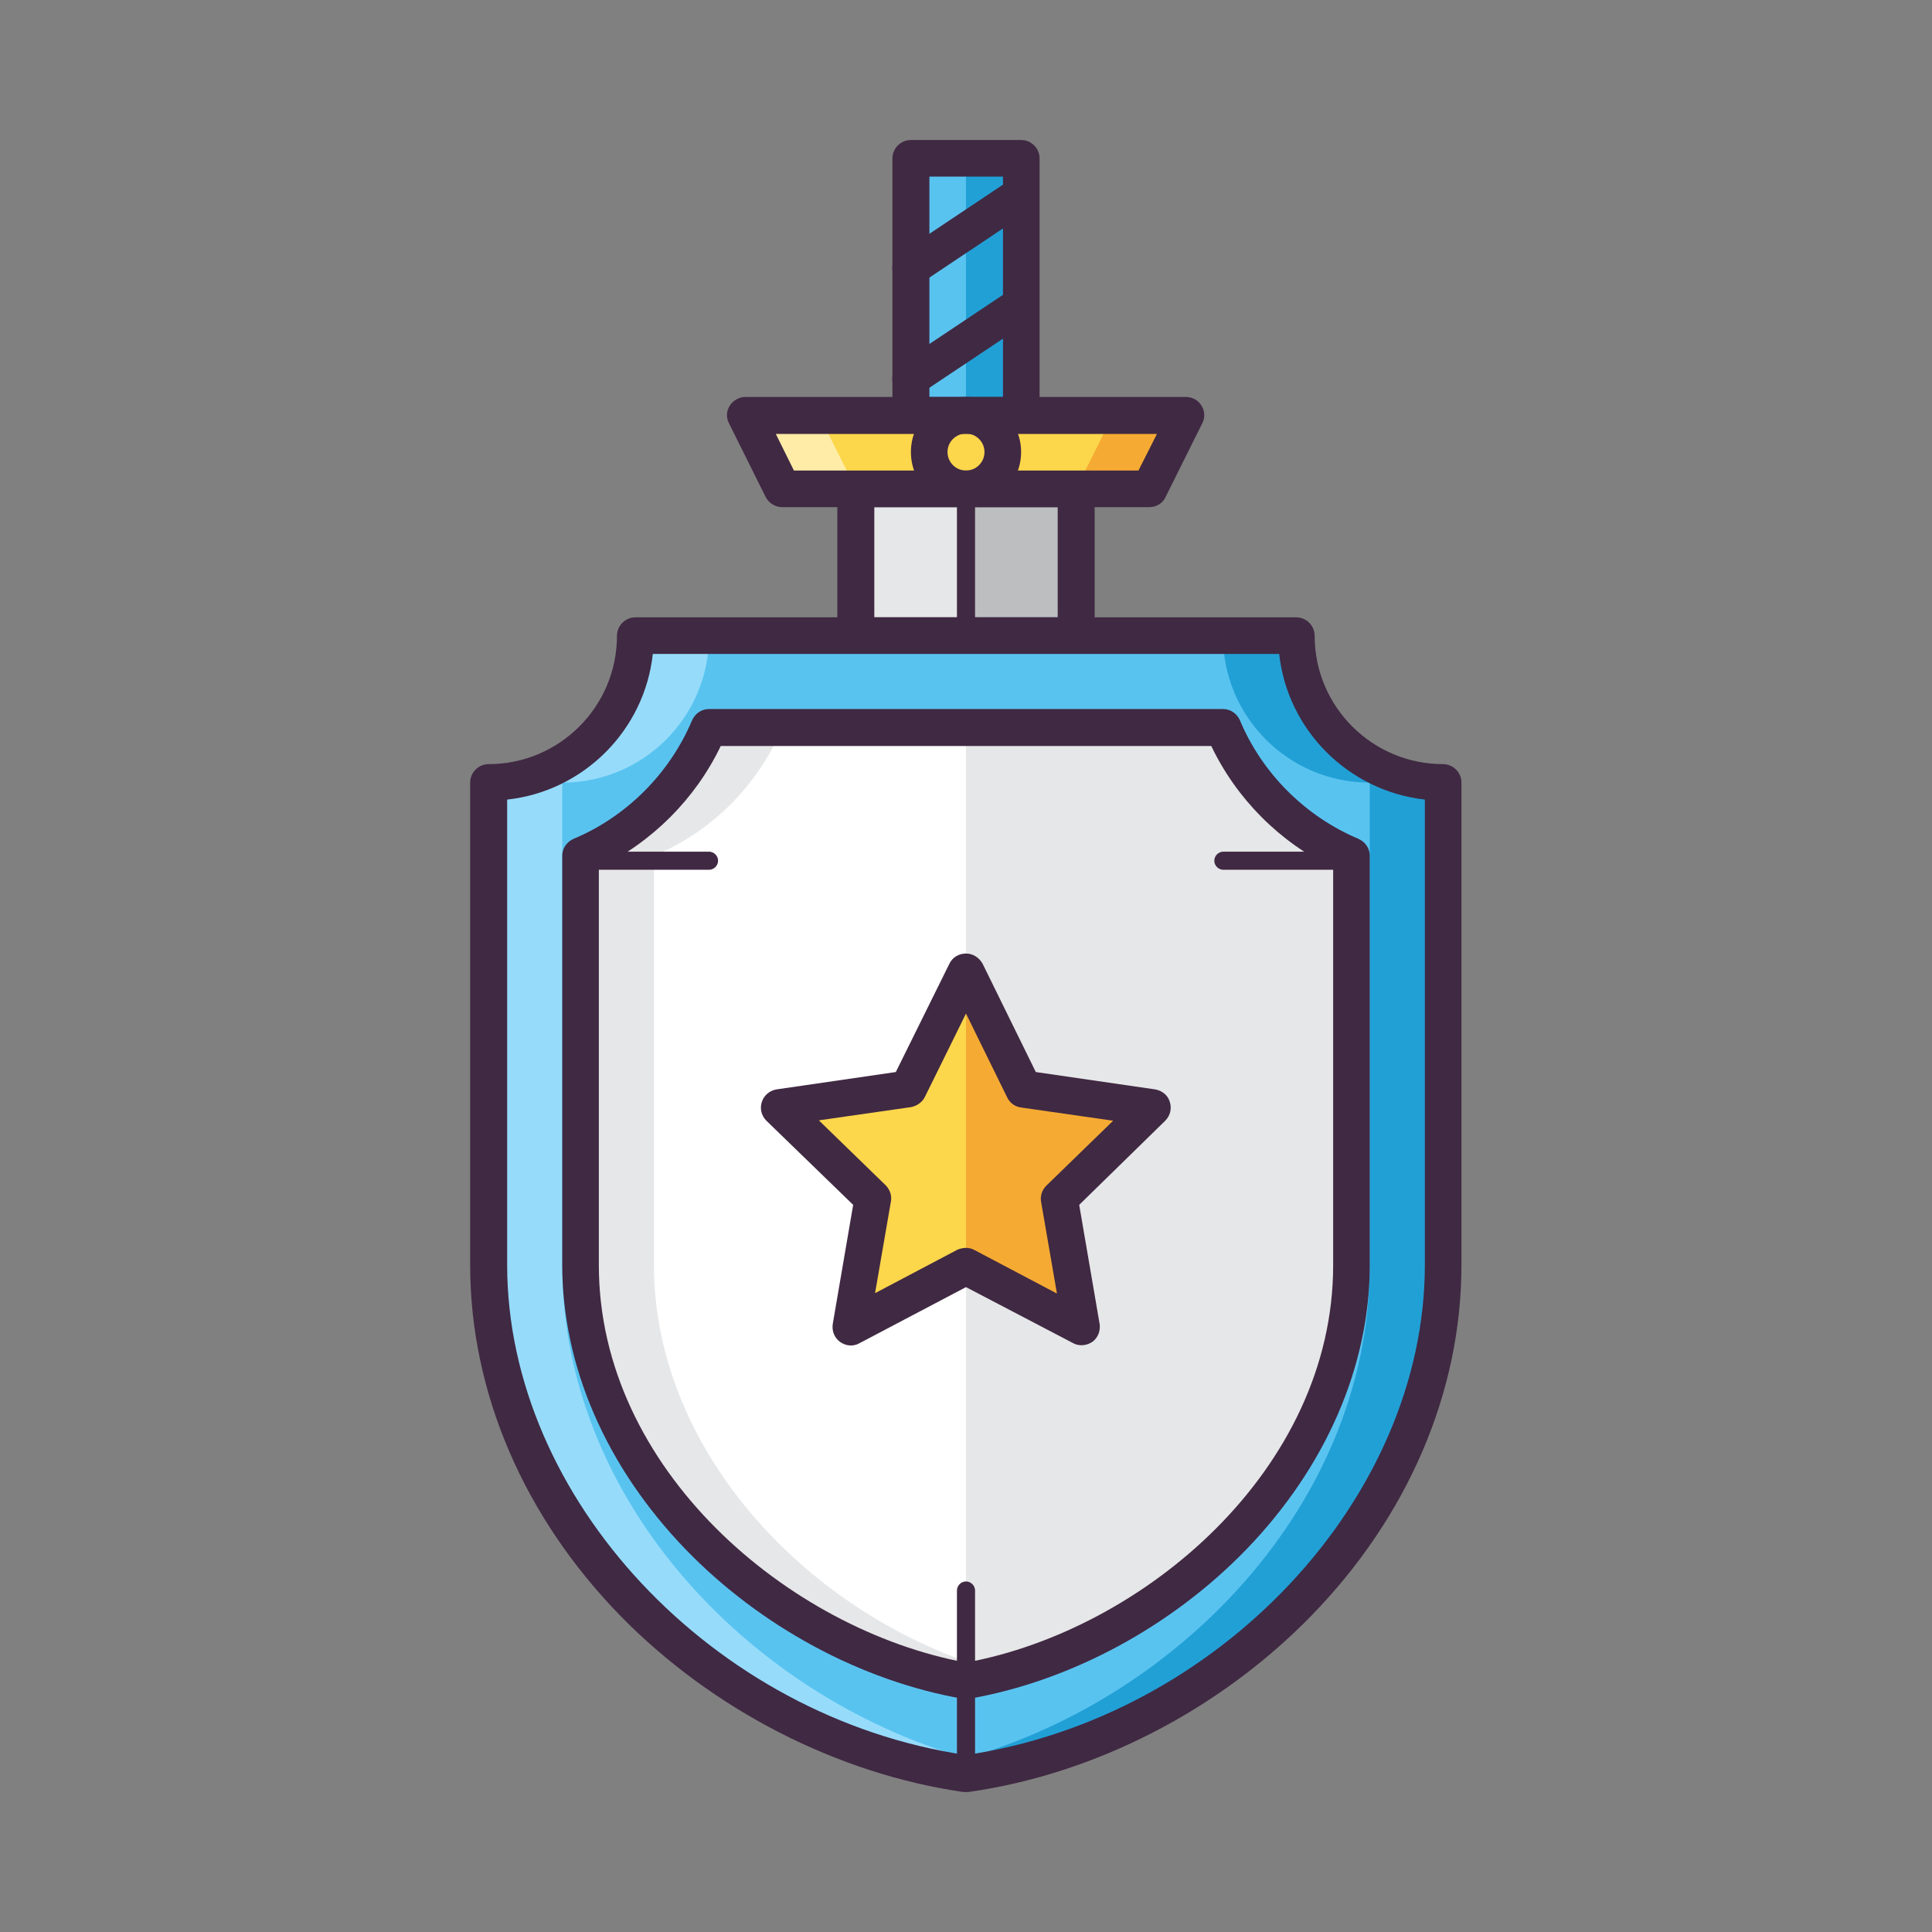 <?xml version="1.0" standalone="no"?><!DOCTYPE svg PUBLIC "-//W3C//DTD SVG 1.1//EN" "http://www.w3.org/Graphics/SVG/1.1/DTD/svg11.dtd"><svg t="1585723384659" class="icon" viewBox="0 0 1024 1024" version="1.1" xmlns="http://www.w3.org/2000/svg" p-id="5473" xmlns:xlink="http://www.w3.org/1999/xlink" width="200" height="200"><rect x="0" y="0" width="1024" height="1024" fill="#808080" stroke="none"/><defs><style type="text/css"></style></defs><path d="M541.2 220.032h-58.4v-136.2h58.4z" fill="#59C3F0" p-id="5474"></path><path d="M541.188 220.032h-29.2v-136.2h29.2z" fill="#21A0D6" p-id="5475"></path><path d="M541.2 229.8h-58.4c-5.4 0-9.8-4.4-9.8-9.8V84c0-5.4 4.4-9.8 9.8-9.8h58.4c5.4 0 9.8 4.4 9.8 9.8v136.2c0 5.2-4.4 9.6-9.8 9.6z m-48.6-19.4h39V93.6h-39v116.8z" fill="#402943" p-id="5476"></path><path d="M482.8 210.4c-3.2 0-6.2-1.6-8.2-4.4-3-4.4-1.8-10.6 2.6-13.4l58.4-39c4.4-3 10.6-1.8 13.4 2.6 3 4.4 1.8 10.6-2.6 13.4L488 208.6c-1.4 1.2-3.4 1.8-5.2 1.8zM482.8 152c-3.2 0-6.2-1.6-8.2-4.4-3-4.4-1.8-10.6 2.6-13.4l58.4-39c4.4-3 10.6-1.8 13.4 2.6 3 4.4 1.8 10.6-2.6 13.4L488 150.2c-1.4 1.2-3.4 1.8-5.2 1.8z" fill="#402943" p-id="5477"></path><path d="M453.6 259h116.8v77.8h-116.8z" fill="#E6E7E8" p-id="5478"></path><path d="M512 259h58.4v77.8H512z" fill="#BCBEC0" p-id="5479"></path><path d="M570.4 346.6h-116.8c-5.4 0-9.8-4.4-9.8-9.8v-77.8c0-5.4 4.4-9.8 9.8-9.8h116.8c5.4 0 9.8 4.4 9.8 9.8v77.8c0 5.4-4.4 9.8-9.8 9.8z m-107-19.4h97.2v-58.4h-97.2v58.4z" fill="#402943" p-id="5480"></path><path d="M512 341.8c-2.6 0-4.8-2.2-4.8-4.8v-77.8c0-2.6 2.2-4.8 4.8-4.8 2.6 0 4.8 2.2 4.8 4.8v77.8c0 2.6-2.2 4.8-4.8 4.8z" fill="#402943" p-id="5481"></path><path d="M609.2 259h-194.4l-19.6-38.8h233.6z" fill="#FCD64B" p-id="5482"></path><path d="M589.8 220.2l-19.4 38.8h38.8l19.6-38.8z" fill="#F5AB33" p-id="5483"></path><path d="M434.2 220.2l19.4 38.8h-38.8l-19.6-38.8z" fill="#FFECA6" p-id="5484"></path><path d="M609.2 268.8h-194.6c-3.6 0-7-2-8.8-5.4l-19.4-39c-1.6-3-1.4-6.6 0.4-9.4 1.8-2.8 5-4.6 8.2-4.6h233.6c3.4 0 6.6 1.8 8.2 4.6 1.8 2.8 2 6.4 0.4 9.4l-19.4 39c-1.4 3.2-4.8 5.4-8.6 5.4z m-188.4-19.4h182.6l9.8-19.4h-202l9.6 19.4z" fill="#402943" p-id="5485"></path><path d="M512 268.8c-16 0-29.2-13-29.2-29.2s13-29.2 29.2-29.2c16 0 29.2 13 29.2 29.2s-13.2 29.2-29.2 29.2z m0-39c-5.4 0-9.8 4.4-9.8 9.8s4.4 9.8 9.8 9.8 9.8-4.4 9.8-9.8-4.4-9.8-9.8-9.8z" fill="#402943" p-id="5486"></path><path d="M765 670.4c0 137.2-121 250.8-253 269.6-132-18.8-253-132.4-253-269.6V414.6c43 0 77.8-34.8 77.8-77.8h350.2c0 43 34.8 77.8 77.8 77.8l0.2 255.8z" fill="#59C3F0" p-id="5487"></path><path d="M765 414.8c-43 0-77.8-34.8-77.8-77.8h-39c0 43 34.8 77.8 77.8 77.8v255.8c0 130.4-109.2 239.4-233.4 266.2 6.4 1.4 13 2.6 19.4 3.4 132-18.8 253-132.4 253-269.6V414.8z" fill="#21A0D6" p-id="5488"></path><path d="M259 414.8c43 0 77.8-34.8 77.8-77.8h39c0 43-34.8 77.8-77.8 77.8v255.8c0 130.4 109.2 239.4 233.4 266.2-6.4 1.4-13 2.6-19.4 3.4-132-18.8-253-132.4-253-269.6V414.8z" fill="#96DCFA" p-id="5489"></path><path d="M512 949.8h-1.4c-66.8-9.6-133-43.6-181.6-93.2-51.4-52.6-79.8-118.8-79.8-186V414.8c0-5.4 4.4-9.8 9.8-9.8 37.6 0 68-30.6 68-68 0-5.4 4.4-9.8 9.8-9.8h350.2c5.4 0 9.8 4.4 9.8 9.8 0 37.6 30.6 68 68 68 5.4 0 9.8 4.4 9.8 9.8v255.8c0 67.2-28.4 133.4-79.8 186-48.6 49.8-114.6 83.8-181.6 93.2h-1.2z m-243.2-526v246.6c0 123.6 109 240 243.2 259.8 134.2-19.8 243.2-136.2 243.2-259.8V423.8c-40.6-4.6-72.8-36.8-77.2-77.2H346c-4.4 40.6-36.8 72.8-77.2 77.2z" fill="#402943" p-id="5490"></path><path d="M307.6 453.6v216.8c0 108.2 98.4 201.8 204.4 220.4 105.8-18.6 204.4-112 204.4-220.4V453.6c-30.6-12.8-55.2-37.4-68-68H375.8c-12.8 30.6-37.4 55.2-68.2 68z" fill="#FFFFFF" p-id="5491"></path><path d="M648.2 385.6H512v505.4c105.8-18.6 204.4-112 204.4-220.4V453.8c-30.8-13-55.4-37.6-68.2-68.2z" fill="#E6E7E8" p-id="5492"></path><path d="M346.6 670.4V453.6c30.6-12.8 55.2-37.4 68-68h-39c-12.8 30.6-37.4 55.2-68 68v216.8c0 108.2 98.4 201.8 204.4 220.4 6.6-1.2 13-2.6 19.4-4.2-98.2-26-184.8-114.6-184.8-216.2z" fill="#E6E7E8" p-id="5493"></path><path d="M512 900.6c-0.6 0-1.2 0-1.6-0.2-54-9.4-107.6-38.4-147.2-79.4-42-43.6-65.2-97-65.2-150.6V453.6c0-4 2.4-7.4 6-9 28.2-11.8 51-34.8 62.8-62.8 1.6-3.6 5-6 9-6h272.4c4 0 7.4 2.4 9 6 11.8 28.2 34.8 51 62.8 62.8 3.6 1.6 6 5 6 9v216.8c0 53.6-23.2 107-65.2 150.6-39.6 41-93.2 70-147.2 79.4-0.4 0.2-1 0.2-1.6 0.2zM317.4 460v210.6c0 108.2 100.6 193.2 194.6 210.6 94-17.2 194.6-102.2 194.6-210.6V460c-28.2-13.4-51.2-36.6-64.6-64.6H382c-13.4 28-36.4 51-64.6 64.6z" fill="#402943" p-id="5494"></path><path d="M512 515.2l30.6 62 68.4 9.8-49.6 48.2 11.8 68.2-61.2-32.2-61.2 32.2 11.8-68.2-49.6-48.2 68.4-9.8z" fill="#FCD64B" p-id="5495"></path><path d="M542.6 577.2l-30.6-62v156l61.2 32.2-11.8-68.2 49.6-48.2zM492.6 671.2l-39.8 21-2 11.2 51.4-27z" fill="#F5AB33" p-id="5496"></path><path d="M573.2 713c-1.6 0-3.2-0.4-4.6-1.2L512 682.2 455.4 712c-3.2 1.8-7.2 1.4-10.2-0.8-3-2.2-4.4-5.8-3.8-9.6l10.8-63-46-44.6c-2.6-2.6-3.6-6.4-2.4-10 1.2-3.6 4.2-6 7.8-6.6l63.2-9.2 28.4-57.4c1.6-3.4 5-5.4 8.8-5.4 3.8 0 7 2.2 8.8 5.4l28.2 57.4 63.2 9.2c3.6 0.6 6.8 3 7.8 6.6 1.2 3.6 0.2 7.4-2.4 10L572 638.6l10.8 63c0.6 3.6-0.8 7.4-3.8 9.6-1.8 1.2-3.8 1.8-5.8 1.8zM512 661.4c1.6 0 3.2 0.4 4.6 1.2l43.6 23-8.4-48.6c-0.6-3.2 0.6-6.4 2.8-8.6L590 594l-48.8-7c-3.2-0.4-6-2.4-7.4-5.4L512 537.2l-21.8 44.2c-1.4 2.8-4.2 4.8-7.4 5.4l-48.8 7 35.4 34.4c2.2 2.2 3.4 5.4 2.8 8.6l-8.4 48.6 43.6-23c1.4-0.6 3-1 4.6-1z" fill="#402943" p-id="5497"></path><path d="M375.8 461h-68c-2.6 0-4.8-2.2-4.8-4.8s2.2-4.8 4.8-4.8h68c2.6 0 4.8 2.2 4.8 4.8s-2.2 4.8-4.8 4.8z" fill="#402943" p-id="5498"></path><path d="M716.4 461h-68c-2.6 0-4.8-2.2-4.8-4.8s2.2-4.8 4.8-4.8h68c2.6 0 4.8 2.2 4.8 4.8s-2.2 4.8-4.8 4.8z" fill="#402943" p-id="5499"></path><path d="M512 945c-2.6 0-4.8-2.2-4.8-4.8v-97.2c0-2.6 2.2-4.8 4.8-4.8 2.6 0 4.8 2.2 4.8 4.8V940c0 2.8-2.2 5-4.8 5z" fill="#402943" p-id="5500"></path></svg>